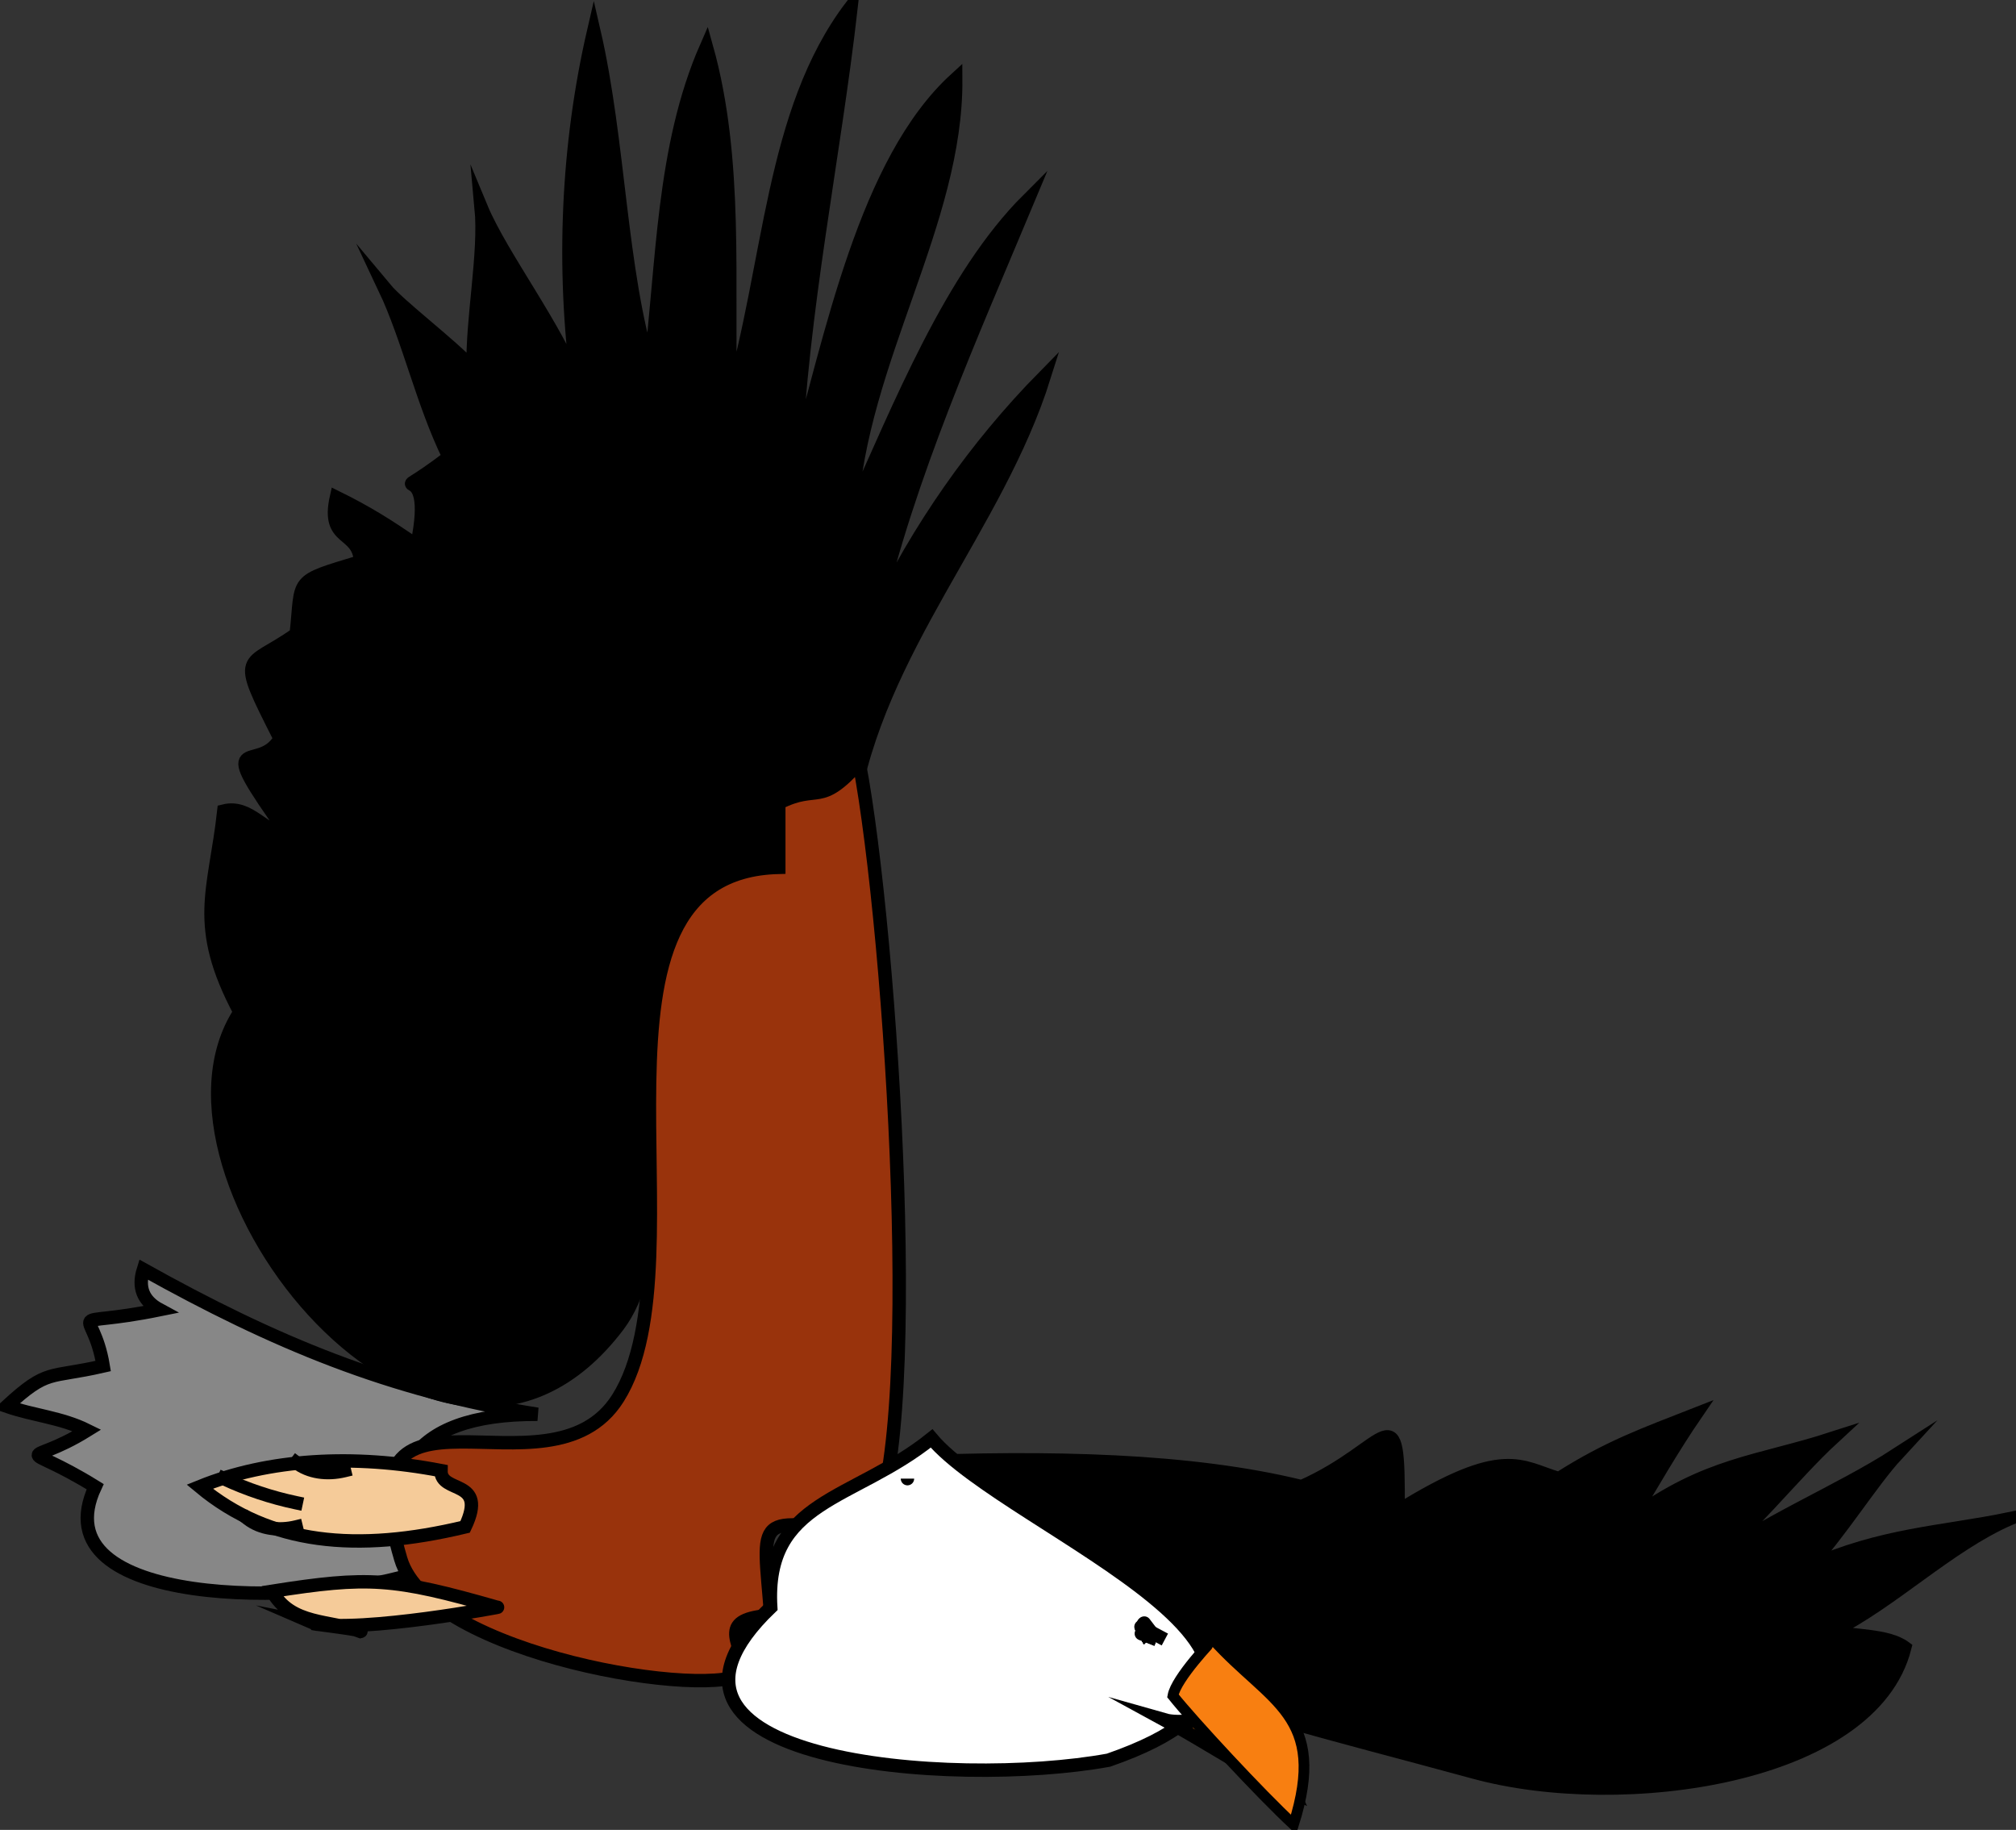 <svg xmlns="http://www.w3.org/2000/svg" xmlns:xlink="http://www.w3.org/1999/xlink" version="1.1" id="Layer_1" x="0px" y="0px" enable-background="new 0 0 822.05 841.89" xml:space="preserve" viewBox="316.05 336.02 188 170.62">
<rect x="316.05" y="336.02" width="188" height="170.62" fill="#333333" stroke="none"/>
<path fill-rule="evenodd" clip-rule="evenodd" fill="#878787" stroke="#000000" stroke-width="1.25" stroke-linecap="square" stroke-miterlimit="10" d="  M354.174,482.888c-2.866-8.974-0.33-15.053,12-15c-13.769-2.153-24.698-6.778-36.75-13.5c-0.53,1.677-0.03,2.927,1.5,3.75  c-9.205,1.868-6.237-0.724-5.25,5.25c-5.129,1.177-5.142,0.209-9,3.75c2.506,0.871,5.061,1.044,7.5,2.25  c-5.882,3.646-6.497,0.77,0.75,5.25C319.583,486.08,344.82,485.749,354.174,482.888z"/>
<path fill-rule="evenodd" clip-rule="evenodd" stroke="#000000" stroke-width="1.25" stroke-linecap="square" stroke-miterlimit="10" d="  M493.678,489.638c-1.631-1.199-4.795-1.018-6.75-1.5c5.598-2.794,10.788-7.986,16.5-10.5c-6.467,1.315-11.784,1.416-18.75,4.5  c2.957-3.177,5.902-7.956,8.25-10.5c-5.545,3.576-12.73,6.418-18,10.5c3.997-3.091,8.416-8.695,12-12  c-6.914,2.238-11.741,2.335-18.75,7.5c1.815-3.107,4.02-6.862,6-9.75c-4.838,1.899-8.093,3.041-12.75,6  c-3.586-1.055-5.083-3.153-15,3c0.068-11.522-0.668-5.948-9-2.25c-10.361-2.538-23.408-2.834-37.504-2.25  c23.26,22.269,24.402,20.904,53.629,28.875C467.33,505.021,490.602,501.788,493.678,489.638z"/>
<path fill-rule="evenodd" clip-rule="evenodd" stroke="#000000" stroke-width="1.25" stroke-linecap="square" stroke-miterlimit="10" d="  M395.424,411.64c-2.615-0.136-4.635,0.391-6.75-0.75c0,2,0,4,0,6c-19.112,0.234-6.783,31.92-15,42.748  c-16.783,22.116-45.238-14.016-35.25-29.25c-4.348-8.164-2.326-11.243-1.5-18.748c2.427-0.605,3.745,2.044,6,2.25  c-7.327-10.267-2.814-5.462-0.75-9c-4.222-8.321-3.163-6.429,1.5-9.75c0.583-5.282-0.387-4.812,6-6.75  c-0.166-3.014-3.198-1.774-2.25-6c2.868,1.412,4.833,2.651,7.5,4.5c1.994-9.414-3.971-2.95,3-8.25  c-2.465-5.031-3.761-11.011-6-15.75c1.428,1.711,5.998,5.114,8.25,7.5c-0.106-4.725,1.153-10.672,0.75-15  c1.855,4.462,7.113,11.322,9,16.5c-1.451-10.905-0.979-22.282,1.5-33c2.388,10.326,2.406,22.319,5.25,31.5  c1.215-9.641,1.126-20.602,5.25-30c2.963,10.576,1.936,22.062,2.25,33c3.765-12.684,3.778-26.905,11.25-36.75  c-1.613,14.16-4.657,28.367-5.25,42.75c3.436-12.097,6.566-28.293,15-36c0.097,13.369-8.904,26.251-9.75,40.5  c4.578-10.103,9.323-22.081,16.5-29.25c-5.333,12.743-11.18,25.754-14.25,39c3.994-8.331,9.327-15.97,15.75-22.5  C408.993,385.232,397.887,396.473,395.424,411.64z"/>
<path fill-rule="evenodd" clip-rule="evenodd" fill="#99330C" stroke="#000000" stroke-width="1.25" stroke-linecap="square" stroke-miterlimit="10" d="  M385.674,491.888c-0.799-3.057-2.624-4.902,2.25-5.25c-0.727-9.485-1.72-9.225,9-7.5c5.504-6.717,2.271-56.088-0.75-71.998  c-3.754,4.227-3.753,1.86-7.5,3.75c0,2,0,4,0,6c-20.342,0.497-6.779,36.466-15,49.498c-6.489,10.286-26.01-4.418-20.25,15  C356.069,490.307,382.697,494.68,385.674,491.888z"/>
<path fill-rule="evenodd" clip-rule="evenodd" fill="#FFFFFF" stroke="#000000" stroke-width="1.25" stroke-linecap="square" stroke-miterlimit="10" d="  M419.424,500.138c25.907-8.986-9.314-21.463-16.5-30c-7.3,5.864-15.607,5.69-15,15.75  C372.899,500.276,404.806,502.802,419.424,500.138z"/>
<path fill-rule="evenodd" clip-rule="evenodd" fill="#F87F11" stroke="#000000" stroke-width="1.25" stroke-linecap="square" stroke-miterlimit="10" d="  M424.678,496.388c3.899,2.113,8.025,4.897,12,6.75C432.594,494.106,427.464,497.179,424.678,496.388z"/>
<path fill-rule="evenodd" clip-rule="evenodd" fill="#FFFFFF" stroke="#000000" stroke-width="1.25" stroke-linecap="square" stroke-miterlimit="10" d="  M342.174,404.89C341.174,403.89,341.174,403.89,342.174,404.89L342.174,404.89z"/>
<path fill-rule="evenodd" clip-rule="evenodd" fill="#FFFFFF" stroke="#000000" stroke-width="1.25" stroke-linecap="square" stroke-miterlimit="10" d="  M395.424,411.64L395.424,411.64z"/>
<path fill-rule="evenodd" clip-rule="evenodd" fill="#FFFFFF" stroke="#000000" stroke-width="1.25" stroke-linecap="square" stroke-miterlimit="10" d="  M400.674,473.888C400.674,474.888,400.674,474.888,400.674,473.888L400.674,473.888z"/>
<path fill-rule="evenodd" clip-rule="evenodd" fill="#F87F11" stroke="#000000" stroke-linecap="square" stroke-miterlimit="10" d="  M429.178,488.888c5.343,5.927,10.73,7.006,7.5,17.25c-3.035-2.808-9.336-9.601-11.25-12  C425.718,492.472,429.176,488.896,429.178,488.888z"/>
<path fill-rule="evenodd" clip-rule="evenodd" fill="#FFFFFF" stroke="#000000" stroke-width="1.25" stroke-linecap="square" stroke-miterlimit="10" d="  M423.178,488.888C422.354,488.065,422.354,488.065,423.178,488.888L423.178,488.888z"/>
<path fill-rule="evenodd" clip-rule="evenodd" fill="#FFFFFF" stroke="#000000" stroke-width="1.25" stroke-linecap="square" stroke-miterlimit="10" d="  M423.178,488.888C422.291,487.245,422.832,488.247,423.178,488.888L423.178,488.888z"/>
<path fill-rule="evenodd" clip-rule="evenodd" fill="#FFFFFF" stroke="#000000" stroke-width="1.25" stroke-linecap="square" stroke-miterlimit="10" d="  M424.678,488.888C421.947,487.434,421.475,487.182,424.678,488.888L424.678,488.888z"/>
<path fill-rule="evenodd" clip-rule="evenodd" fill="#FFFFFF" stroke="#000000" stroke-width="1.25" stroke-linecap="square" stroke-miterlimit="10" d="  M423.928,488.888C422.942,487.596,421.875,486.197,423.928,488.888L423.928,488.888z"/>
<path fill-rule="evenodd" clip-rule="evenodd" fill="#FFFFFF" stroke="#000000" stroke-width="1.25" stroke-linecap="square" stroke-miterlimit="10" d="  M422.428,488.138C423.251,488.961,423.251,488.961,422.428,488.138L422.428,488.138z"/>
<path fill-rule="evenodd" clip-rule="evenodd" fill="#FFFFFF" stroke="#000000" stroke-width="1.25" stroke-linecap="square" stroke-miterlimit="10" d="  M423.928,488.888C422.229,487.189,422.229,487.189,423.928,488.888L423.928,488.888z"/>
<path fill-rule="evenodd" clip-rule="evenodd" fill="#FFFFFF" stroke="#000000" stroke-width="1.25" stroke-linecap="square" stroke-miterlimit="10" d="  M423.928,488.888C422.339,487.718,421.739,487.277,423.928,488.888L423.928,488.888z"/>
<path fill-rule="evenodd" clip-rule="evenodd" fill="#FFFFFF" stroke="#000000" stroke-width="1.25" stroke-linecap="square" stroke-miterlimit="10" d="  M423.928,488.888C422.346,487.306,422.346,487.306,423.928,488.888L423.928,488.888z"/>
<path fill-rule="evenodd" clip-rule="evenodd" fill="#FFFFFF" stroke="#000000" stroke-width="1.25" stroke-linecap="square" stroke-miterlimit="10" d="  M423.928,488.888C421.761,487.316,422.997,488.212,423.928,488.888L423.928,488.888z"/>
<path fill-rule="evenodd" clip-rule="evenodd" fill="#FFFFFF" stroke="#000000" stroke-width="1.25" stroke-linecap="square" stroke-miterlimit="10" d="  M423.928,488.888C421.674,488.028,422.357,488.289,423.928,488.888L423.928,488.888z"/>
<path fill-rule="evenodd" clip-rule="evenodd" fill="#FFFFFF" stroke="#000000" stroke-width="1.25" stroke-linecap="square" stroke-miterlimit="10" d="  M423.178,488.888C422.354,488.065,422.354,488.065,423.178,488.888L423.178,488.888z"/>
<path fill-rule="evenodd" clip-rule="evenodd" fill="#FFFFFF" stroke="#000000" stroke-width="1.25" stroke-linecap="square" stroke-miterlimit="10" d="  M423.178,488.888C422.354,488.065,422.354,488.065,423.178,488.888L423.178,488.888z"/>
<path fill-rule="evenodd" clip-rule="evenodd" fill="#FFFFFF" stroke="#000000" stroke-width="1.25" stroke-linecap="square" stroke-miterlimit="10" d="  M423.178,488.888C423.178,487.888,423.178,487.888,423.178,488.888L423.178,488.888z"/>
<path fill-rule="evenodd" clip-rule="evenodd" fill="#FFFFFF" stroke="#000000" stroke-width="1.25" stroke-linecap="square" stroke-miterlimit="10" d="  M423.928,488.888C422.229,487.189,422.229,487.189,423.928,488.888L423.928,488.888z"/>
<path fill-rule="evenodd" clip-rule="evenodd" fill="#FFFFFF" stroke="#000000" stroke-width="1.25" stroke-linecap="square" stroke-miterlimit="10" d="  M423.928,488.888C421.773,486.38,422.769,487.539,423.928,488.888L423.928,488.888z"/>
<path fill-rule="evenodd" clip-rule="evenodd" fill="#FFFFFF" stroke="#000000" stroke-width="1.25" stroke-linecap="square" stroke-miterlimit="10" d="  M422.428,488.138C423.251,488.961,423.251,488.961,422.428,488.138L422.428,488.138z"/>
<path fill-rule="evenodd" clip-rule="evenodd" fill="#FFFFFF" stroke="#000000" stroke-width="1.25" stroke-linecap="square" stroke-miterlimit="10" d="  M423.928,488.888C422.925,488.041,421.77,487.063,423.928,488.888L423.928,488.888z"/>
<path fill-rule="evenodd" clip-rule="evenodd" fill="#FFFFFF" stroke="#000000" stroke-width="1.25" stroke-linecap="square" stroke-miterlimit="10" d="  M423.928,488.888C422.925,488.041,421.77,487.063,423.928,488.888L423.928,488.888z"/>
<path fill-rule="evenodd" clip-rule="evenodd" fill="#FFFFFF" stroke="#000000" stroke-width="1.25" stroke-linecap="square" stroke-miterlimit="10" d="  M423.928,488.888C422.346,487.306,422.346,487.306,423.928,488.888L423.928,488.888z"/>
<path fill-rule="evenodd" clip-rule="evenodd" fill="#FFFFFF" stroke="#000000" stroke-width="1.25" stroke-linecap="square" stroke-miterlimit="10" d="  M423.928,488.888C420.941,487.659,423.382,488.664,423.928,488.888L423.928,488.888z"/>
<path fill-rule="evenodd" clip-rule="evenodd" fill="#FFFFFF" stroke="#000000" stroke-width="1.25" stroke-linecap="square" stroke-miterlimit="10" d="  M423.178,488.888C422.354,488.065,422.354,488.065,423.178,488.888L423.178,488.888z"/>
<path fill-rule="evenodd" clip-rule="evenodd" fill="#FFFFFF" stroke="#000000" stroke-width="1.25" stroke-linecap="square" stroke-miterlimit="10" d="  M423.178,488.888C422.354,488.065,422.354,488.065,423.178,488.888L423.178,488.888z"/>
<path fill-rule="evenodd" clip-rule="evenodd" fill="#FFFFFF" stroke="#000000" stroke-width="1.25" stroke-linecap="square" stroke-miterlimit="10" d="  M423.178,488.888C423.178,487.888,423.178,487.888,423.178,488.888L423.178,488.888z"/>
<path fill-rule="evenodd" clip-rule="evenodd" fill="#FFFFFF" stroke="#000000" stroke-width="1.25" stroke-linecap="square" stroke-miterlimit="10" d="  M423.178,488.888C423.178,487.888,423.178,487.888,423.178,488.888L423.178,488.888z"/>
<path fill-rule="evenodd" clip-rule="evenodd" fill="#FFFFFF" stroke="#000000" stroke-width="1.25" stroke-linecap="square" stroke-miterlimit="10" d="  M423.928,488.888C422.54,487.5,422.54,487.5,423.928,488.888L423.928,488.888z"/>
<path fill-rule="evenodd" clip-rule="evenodd" fill="#FFFFFF" stroke="#000000" stroke-width="1.25" stroke-linecap="square" stroke-miterlimit="10" d="  M423.928,488.888C422.346,487.306,422.346,487.306,423.928,488.888L423.928,488.888z"/>
<path fill-rule="evenodd" clip-rule="evenodd" fill="#FFFFFF" stroke="#000000" stroke-width="1.25" stroke-linecap="square" stroke-miterlimit="10" d="  M423.178,488.138C423.178,489.138,423.178,489.138,423.178,488.138L423.178,488.138z"/>
<path fill-rule="evenodd" clip-rule="evenodd" fill="#FFFFFF" stroke="#000000" stroke-width="1.25" stroke-linecap="square" stroke-miterlimit="10" d="  M423.928,488.888C422.532,487.493,422.532,487.493,423.928,488.888L423.928,488.888z"/>
<path fill-rule="evenodd" clip-rule="evenodd" fill="#FFFFFF" stroke="#000000" stroke-width="1.25" stroke-linecap="square" stroke-miterlimit="10" d="  M423.928,488.888C422.532,487.493,422.532,487.493,423.928,488.888L423.928,488.888z"/>
<path fill-rule="evenodd" clip-rule="evenodd" fill="#FFFFFF" stroke="#000000" stroke-width="1.25" stroke-linecap="square" stroke-miterlimit="10" d="  M423.928,488.888C420.941,487.659,423.382,488.664,423.928,488.888L423.928,488.888z"/>
<path fill-rule="evenodd" clip-rule="evenodd" fill="#FFFFFF" stroke="#000000" stroke-width="1.25" stroke-linecap="square" stroke-miterlimit="10" d="  M423.928,488.888C422.499,488.138,422.071,487.915,423.928,488.888L423.928,488.888z"/>
<path fill-rule="evenodd" clip-rule="evenodd" fill="#FFFFFF" stroke="#000000" stroke-width="1.25" stroke-linecap="square" stroke-miterlimit="10" d="  M423.178,488.888C422.291,487.245,422.832,488.247,423.178,488.888L423.178,488.888z"/>
<path fill-rule="evenodd" clip-rule="evenodd" fill="#FFFFFF" stroke="#000000" stroke-width="1.25" stroke-linecap="square" stroke-miterlimit="10" d="  M423.178,488.888C423.178,487.888,423.178,487.888,423.178,488.888L423.178,488.888z"/>
<path fill-rule="evenodd" clip-rule="evenodd" fill="#FFFFFF" stroke="#000000" stroke-width="1.25" stroke-linecap="square" stroke-miterlimit="10" d="  M423.178,488.888C423.178,487.888,423.178,487.888,423.178,488.888L423.178,488.888z"/>
<path fill-rule="evenodd" clip-rule="evenodd" fill="#FFFFFF" stroke="#000000" stroke-width="1.25" stroke-linecap="square" stroke-miterlimit="10" d="  M423.178,488.888C423.178,487.888,423.178,487.888,423.178,488.888L423.178,488.888z"/>
<path fill-rule="evenodd" clip-rule="evenodd" fill="#FFFFFF" stroke="#000000" stroke-width="1.25" stroke-linecap="square" stroke-miterlimit="10" d="  M423.928,488.888C421.939,487.662,422.948,488.285,423.928,488.888L423.928,488.888z"/>
<path fill-rule="evenodd" clip-rule="evenodd" fill="#FFFFFF" stroke="#000000" stroke-width="1.25" stroke-linecap="square" stroke-miterlimit="10" d="  M423.928,488.888C423.104,488.065,423.104,488.065,423.928,488.888L423.928,488.888z"/>
<path fill-rule="evenodd" clip-rule="evenodd" fill="#FFFFFF" stroke="#000000" stroke-width="1.25" stroke-linecap="square" stroke-miterlimit="10" d="  M423.178,488.138C423.178,489.138,423.178,489.138,423.178,488.138L423.178,488.138z"/>
<path fill-rule="evenodd" clip-rule="evenodd" fill="#FFFFFF" stroke="#000000" stroke-width="1.25" stroke-linecap="square" stroke-miterlimit="10" d="  M423.928,488.888C423.104,488.065,423.104,488.065,423.928,488.888L423.928,488.888z"/>
<path fill-rule="evenodd" clip-rule="evenodd" fill="#FFFFFF" stroke="#000000" stroke-width="1.25" stroke-linecap="square" stroke-miterlimit="10" d="  M423.928,488.888C423.286,488.542,422.284,488.001,423.928,488.888L423.928,488.888z"/>
<path fill-rule="evenodd" clip-rule="evenodd" fill="#FFFFFF" stroke="#000000" stroke-width="1.25" stroke-linecap="square" stroke-miterlimit="10" d="  M423.178,488.888C423.178,487.888,423.178,487.888,423.178,488.888L423.178,488.888z"/>
<path fill-rule="evenodd" clip-rule="evenodd" fill="#FFFFFF" stroke="#000000" stroke-width="1.25" stroke-linecap="square" stroke-miterlimit="10" d="  M423.178,488.888C423.178,487.888,423.178,487.888,423.178,488.888L423.178,488.888z"/>
<path fill-rule="evenodd" clip-rule="evenodd" fill="#FFFFFF" stroke="#000000" stroke-width="1.25" stroke-linecap="square" stroke-miterlimit="10" d="  M423.178,488.888C423.178,487.888,423.178,487.888,423.178,488.888L423.178,488.888z"/>
<path fill-rule="evenodd" clip-rule="evenodd" fill="#FFFFFF" stroke="#000000" stroke-width="1.25" stroke-linecap="square" stroke-miterlimit="10" d="  M423.178,488.888C423.178,487.888,423.178,487.888,423.178,488.888L423.178,488.888z"/>
<path fill-rule="evenodd" clip-rule="evenodd" fill="#F5CB99" stroke="#000000" stroke-width="1.25" stroke-linecap="square" stroke-miterlimit="10" d="  M357.174,473.138c-8.18-1.573-16.09-1.097-22.5,1.5c6.529,5.43,14.674,6.165,24.75,3.75  C361.581,473.847,357.126,475.351,357.174,473.138z"/>
<path fill-rule="evenodd" clip-rule="evenodd" fill="#F5CB99" d="M343.674,476.138c-2.326-0.733-4.525-1.216-6.75-2.25  C339.174,474.638,341.424,475.388,343.674,476.138z"/>
<path fill="none" stroke="#000000" stroke-width="1.25" stroke-linecap="square" stroke-miterlimit="10" d="M343.674,476.138  c-2.335-0.493-4.584-1.243-6.75-2.25"/>
<path fill-rule="evenodd" clip-rule="evenodd" fill="#F5CB99" d="M343.674,478.388C338.641,477.935,338.557,477.927,343.674,478.388  L343.674,478.388z"/>
<path fill="none" stroke="#000000" stroke-width="1.25" stroke-linecap="square" stroke-miterlimit="10" d="M343.674,478.388  c-1.63,0.396-3.305,0.167-4.5-0.75"/>
<path fill-rule="evenodd" clip-rule="evenodd" fill="#F5CB99" d="M348.174,473.138C343.141,472.685,343.057,472.677,348.174,473.138  L348.174,473.138z"/>
<path fill="none" stroke="#000000" stroke-width="1.25" stroke-linecap="square" stroke-miterlimit="10" d="M348.174,473.138  c-1.63,0.396-3.305,0.167-4.5-0.75"/>
<path fill-rule="evenodd" clip-rule="evenodd" fill="#F5CB99" stroke="#000000" stroke-width="1.25" stroke-linecap="square" stroke-miterlimit="10" d="  M362.424,485.888c-9.715-2.787-12.049-2.903-21-1.5c1.758,3.207,5.469,2.677,8.25,3.75c0.532-0.127-4.391-0.701-4.5-0.75  C349.842,488.316,363.122,485.755,362.424,485.888z"/>
</svg>